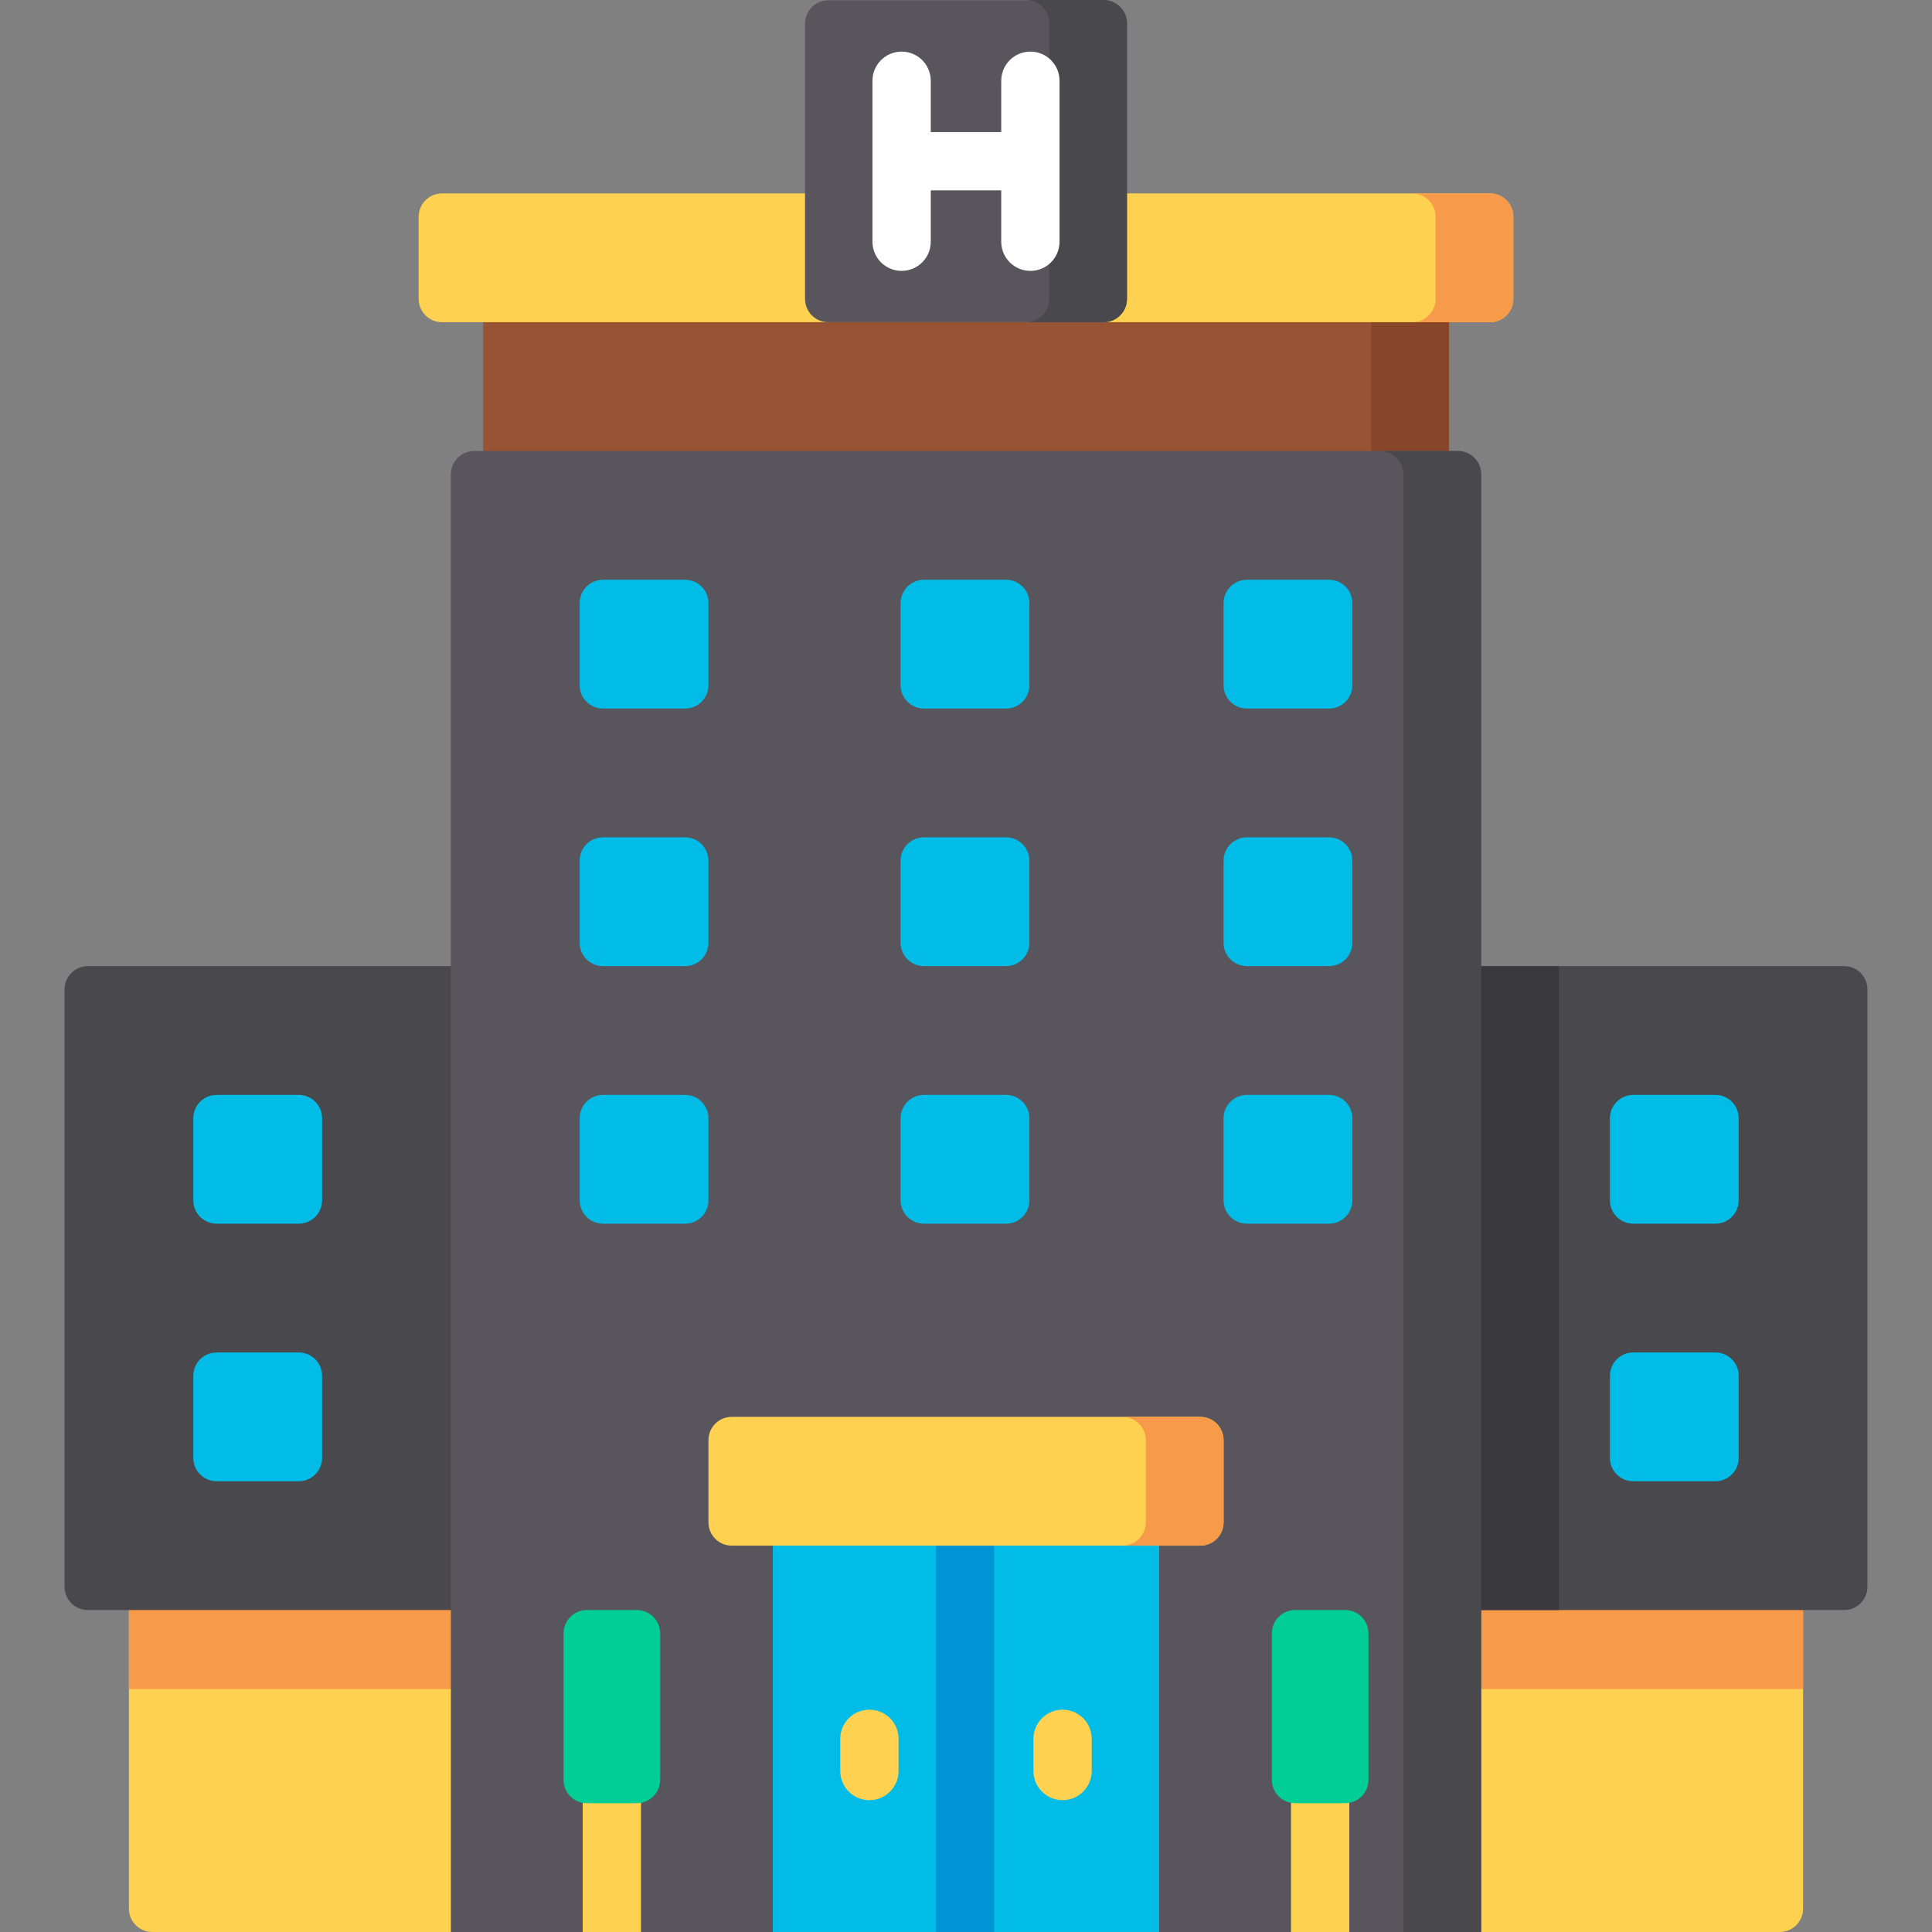 <?xml version="1.0" encoding="iso-8859-1"?>
<!-- Generator: Adobe Illustrator 19.0.0, SVG Export Plug-In . SVG Version: 6.00 Build 0)  -->
<svg version="1.1" id="Capa_1" xmlns="http://www.w3.org/2000/svg" xmlns:xlink="http://www.w3.org/1999/xlink" x="0px" y="0px"
	 viewBox="0 0 512.002 512.002" style="enable-background:new 0 0 512.002 512.002;" xml:space="preserve">
<rect x="0" y="0" width="512.002" height="512.002" fill="#808080" stroke="none"/>
<path style="fill:#FFD151;" d="M477.838,420.837v84.981c0,3.414-2.767,6.18-6.18,6.18h-79.141h-273.03H40.345
	c-3.414,0-6.18-2.767-6.18-6.18v-84.981H477.838z"/>
<rect x="34.167" y="420.833" style="fill:#F79B4A;" width="443.669" height="26.781"/>
<path style="fill:#49484D;" d="M392.515,426.677h96.207c3.414,0,6.18-2.767,6.18-6.18V262.213c0-3.414-2.767-6.18-6.18-6.18h-96.207
	H119.487H23.28c-3.414,0-6.18,2.767-6.18,6.18v158.283c0,3.414,2.767,6.18,6.18,6.18h96.207H392.515z"/>
<rect x="128.014" y="80.714" style="fill:#985335;" width="255.965" height="43.468"/>
<rect x="363.379" y="80.714" style="fill:#87462A;" width="20.601" height="43.468"/>
<path style="fill:#58565C;" d="M386.336,119.519H125.667c-3.414,0-6.18,2.767-6.18,6.18V512h273.03V125.699
	C392.516,122.285,389.75,119.519,386.336,119.519z"/>
<path style="fill:#FFD151;" d="M401.048,57.441v21.77c0,3.414-2.767,6.18-6.18,6.18H117.135c-3.414,0-6.18-2.767-6.18-6.18v-21.77
	c0-3.414,2.767-6.18,6.18-6.18h277.733C398.28,51.261,401.048,54.028,401.048,57.441z"/>
<path style="fill:#F79B4A;" d="M394.868,51.261h-20.601c3.414,0,6.18,2.767,6.18,6.18v21.77c0,3.414-2.767,6.18-6.18,6.18h20.601
	c3.414,0,6.18-2.767,6.18-6.18v-21.77C401.048,54.028,398.28,51.261,394.868,51.261z"/>
<path style="fill:#58565C;" d="M292.483,85.392H219.52c-3.414,0-6.18-2.767-6.18-6.18V6.25c0-3.414,2.767-6.18,6.18-6.18h72.963
	c3.414,0,6.18,2.767,6.18,6.18v72.962C298.663,82.626,295.896,85.392,292.483,85.392z"/>
<g>
	<path style="fill:#49484D;" d="M292.483,0h-20.601c3.414,0,6.18,2.767,6.18,6.18v73.032c0,3.414-2.767,6.18-6.18,6.18h20.601
		c3.414,0,6.18-2.767,6.18-6.18V6.18C298.663,2.767,295.896,0,292.483,0z"/>
	<path style="fill:#49484D;" d="M371.916,125.699V512h20.601V125.699c0-3.414-2.767-6.18-6.18-6.18h-20.601
		C369.149,119.519,371.916,122.285,371.916,125.699z"/>
</g>
<path style="fill:#FFFFFF;" d="M273.065,13.676c-4.266,0-7.725,3.458-7.725,7.725v13.604h-18.677V21.401
	c0-4.267-3.459-7.725-7.725-7.725c-4.266,0-7.725,3.458-7.725,7.725v42.66c0,4.267,3.459,7.725,7.725,7.725
	c4.266,0,7.725-3.458,7.725-7.725V50.455h18.677v13.606c0,4.267,3.459,7.725,7.725,7.725s7.725-3.458,7.725-7.725v-42.66
	C280.79,17.135,277.331,13.676,273.065,13.676z"/>
<rect x="204.814" y="396.123" style="fill:#00BCE7;" width="102.386" height="115.88"/>
<g>
	<path style="fill:#FFD151;" d="M230.406,453.082c-4.266,0-7.725,3.458-7.725,7.725v8.533c0,4.266,3.459,7.725,7.725,7.725
		c4.266,0,7.725-3.459,7.725-7.725v-8.533C238.131,456.54,234.672,453.082,230.406,453.082z"/>
	<path style="fill:#FFD151;" d="M281.596,453.082c-4.266,0-7.725,3.458-7.725,7.725v8.533c0,4.266,3.459,7.725,7.725,7.725
		s7.725-3.459,7.725-7.725v-8.533C289.322,456.54,285.864,453.082,281.596,453.082z"/>
</g>
<rect x="248.014" y="396.123" style="fill:#0094D4;" width="15.451" height="115.88"/>
<g>
	<path style="fill:#00BCE7;" d="M181.563,324.291h-21.768c-3.414,0-6.18-2.767-6.18-6.18v-21.768c0-3.414,2.767-6.18,6.18-6.18
		h21.768c3.414,0,6.18,2.767,6.18,6.18v21.768C187.743,321.524,184.976,324.291,181.563,324.291z"/>
	<path style="fill:#00BCE7;" d="M352.207,324.291h-21.769c-3.414,0-6.18-2.767-6.18-6.18v-21.768c0-3.414,2.767-6.18,6.18-6.18
		h21.768c3.414,0,6.18,2.767,6.18,6.18v21.768C358.387,321.524,355.619,324.291,352.207,324.291z"/>
	<path style="fill:#00BCE7;" d="M266.619,324.291h-21.768c-3.414,0-6.18-2.767-6.18-6.18v-21.768c0-3.414,2.767-6.18,6.18-6.18
		h21.768c3.414,0,6.18,2.767,6.18,6.18v21.768C272.799,321.524,270.032,324.291,266.619,324.291z"/>
	<path style="fill:#00BCE7;" d="M181.563,256.033h-21.768c-3.414,0-6.18-2.767-6.18-6.18v-21.768c0-3.414,2.767-6.18,6.18-6.18
		h21.768c3.414,0,6.18,2.767,6.18,6.18v21.768C187.743,253.266,184.976,256.033,181.563,256.033z"/>
	<path style="fill:#00BCE7;" d="M352.207,256.033h-21.769c-3.414,0-6.18-2.767-6.18-6.18v-21.768c0-3.414,2.767-6.18,6.18-6.18
		h21.768c3.414,0,6.18,2.767,6.18,6.18v21.768C358.387,253.266,355.619,256.033,352.207,256.033z"/>
	<path style="fill:#00BCE7;" d="M266.619,256.033h-21.768c-3.414,0-6.18-2.767-6.18-6.18v-21.768c0-3.414,2.767-6.18,6.18-6.18
		h21.768c3.414,0,6.18,2.767,6.18,6.18v21.768C272.799,253.266,270.032,256.033,266.619,256.033z"/>
	<path style="fill:#00BCE7;" d="M181.563,187.776h-21.768c-3.414,0-6.18-2.767-6.18-6.18v-21.768c0-3.414,2.767-6.18,6.18-6.18
		h21.768c3.414,0,6.18,2.767,6.18,6.18v21.768C187.743,185.009,184.976,187.776,181.563,187.776z"/>
	<path style="fill:#00BCE7;" d="M352.207,187.776h-21.769c-3.414,0-6.18-2.767-6.18-6.18v-21.768c0-3.414,2.767-6.18,6.18-6.18
		h21.768c3.414,0,6.18,2.767,6.18,6.18v21.768C358.387,185.009,355.619,187.776,352.207,187.776z"/>
	<path style="fill:#00BCE7;" d="M266.619,187.776h-21.768c-3.414,0-6.18-2.767-6.18-6.18v-21.768c0-3.414,2.767-6.18,6.18-6.18
		h21.768c3.414,0,6.18,2.767,6.18,6.18v21.768C272.799,185.009,270.032,187.776,266.619,187.776z"/>
	<path style="fill:#00BCE7;" d="M79.177,324.291H57.408c-3.414,0-6.18-2.767-6.18-6.18v-21.768c0-3.414,2.767-6.18,6.18-6.18h21.769
		c3.414,0,6.18,2.767,6.18,6.18v21.768C85.357,321.524,82.59,324.291,79.177,324.291z"/>
	<path style="fill:#00BCE7;" d="M454.594,324.291h-21.768c-3.414,0-6.18-2.767-6.18-6.18v-21.768c0-3.414,2.767-6.18,6.18-6.18
		h21.768c3.414,0,6.18,2.767,6.18,6.18v21.768C460.774,321.524,458.006,324.291,454.594,324.291z"/>
	<path style="fill:#00BCE7;" d="M79.177,392.548H57.408c-3.414,0-6.18-2.767-6.18-6.18V364.6c0-3.414,2.767-6.18,6.18-6.18h21.769
		c3.414,0,6.18,2.767,6.18,6.18v21.768C85.357,389.782,82.59,392.548,79.177,392.548z"/>
	<path style="fill:#00BCE7;" d="M454.594,392.548h-21.768c-3.414,0-6.18-2.767-6.18-6.18V364.6c0-3.414,2.767-6.18,6.18-6.18h21.768
		c3.414,0,6.18,2.767,6.18,6.18v21.768C460.774,389.782,458.006,392.548,454.594,392.548z"/>
</g>
<path style="fill:#FFD151;" d="M342.13,512v-34.133c0-4.267,3.459-7.725,7.725-7.725c4.266,0,7.725,3.458,7.725,7.725V512H342.13z"
	/>
<path style="fill:#00CE96;" d="M356.473,477.867h-13.236c-3.414,0-6.18-2.767-6.18-6.18v-38.829c0-3.414,2.767-6.18,6.18-6.18
	h13.236c3.414,0,6.18,2.767,6.18,6.18v38.829C362.653,475.1,359.887,477.867,356.473,477.867z"/>
<path style="fill:#FFD151;" d="M154.423,512v-34.133c0-4.267,3.459-7.725,7.725-7.725c4.266,0,7.725,3.458,7.725,7.725V512H154.423z
	"/>
<path style="fill:#00CE96;" d="M168.766,477.867H155.53c-3.414,0-6.18-2.767-6.18-6.18v-38.829c0-3.414,2.767-6.18,6.18-6.18h13.236
	c3.414,0,6.18,2.767,6.18,6.18v38.829C174.946,475.1,172.179,477.867,168.766,477.867z"/>
<path style="fill:#FFD151;" d="M193.926,375.485h124.154c3.414,0,6.18,2.767,6.18,6.18v21.769c0,3.414-2.767,6.18-6.18,6.18H193.926
	c-3.414,0-6.18-2.767-6.18-6.18v-21.769C187.745,378.251,190.512,375.485,193.926,375.485z"/>
<path style="fill:#F79B4A;" d="M318.078,375.484h-20.601c3.414,0,6.18,2.767,6.18,6.18v21.77c0,3.414-2.767,6.18-6.18,6.18h20.601
	c3.414,0,6.18-2.767,6.18-6.18v-21.77C324.259,378.25,321.492,375.484,318.078,375.484z"/>
<rect x="392.518" y="256.037" style="fill:#3A393D;" width="20.601" height="170.647"/>
<g>
</g>
<g>
</g>
<g>
</g>
<g>
</g>
<g>
</g>
<g>
</g>
<g>
</g>
<g>
</g>
<g>
</g>
<g>
</g>
<g>
</g>
<g>
</g>
<g>
</g>
<g>
</g>
<g>
</g>
</svg>
